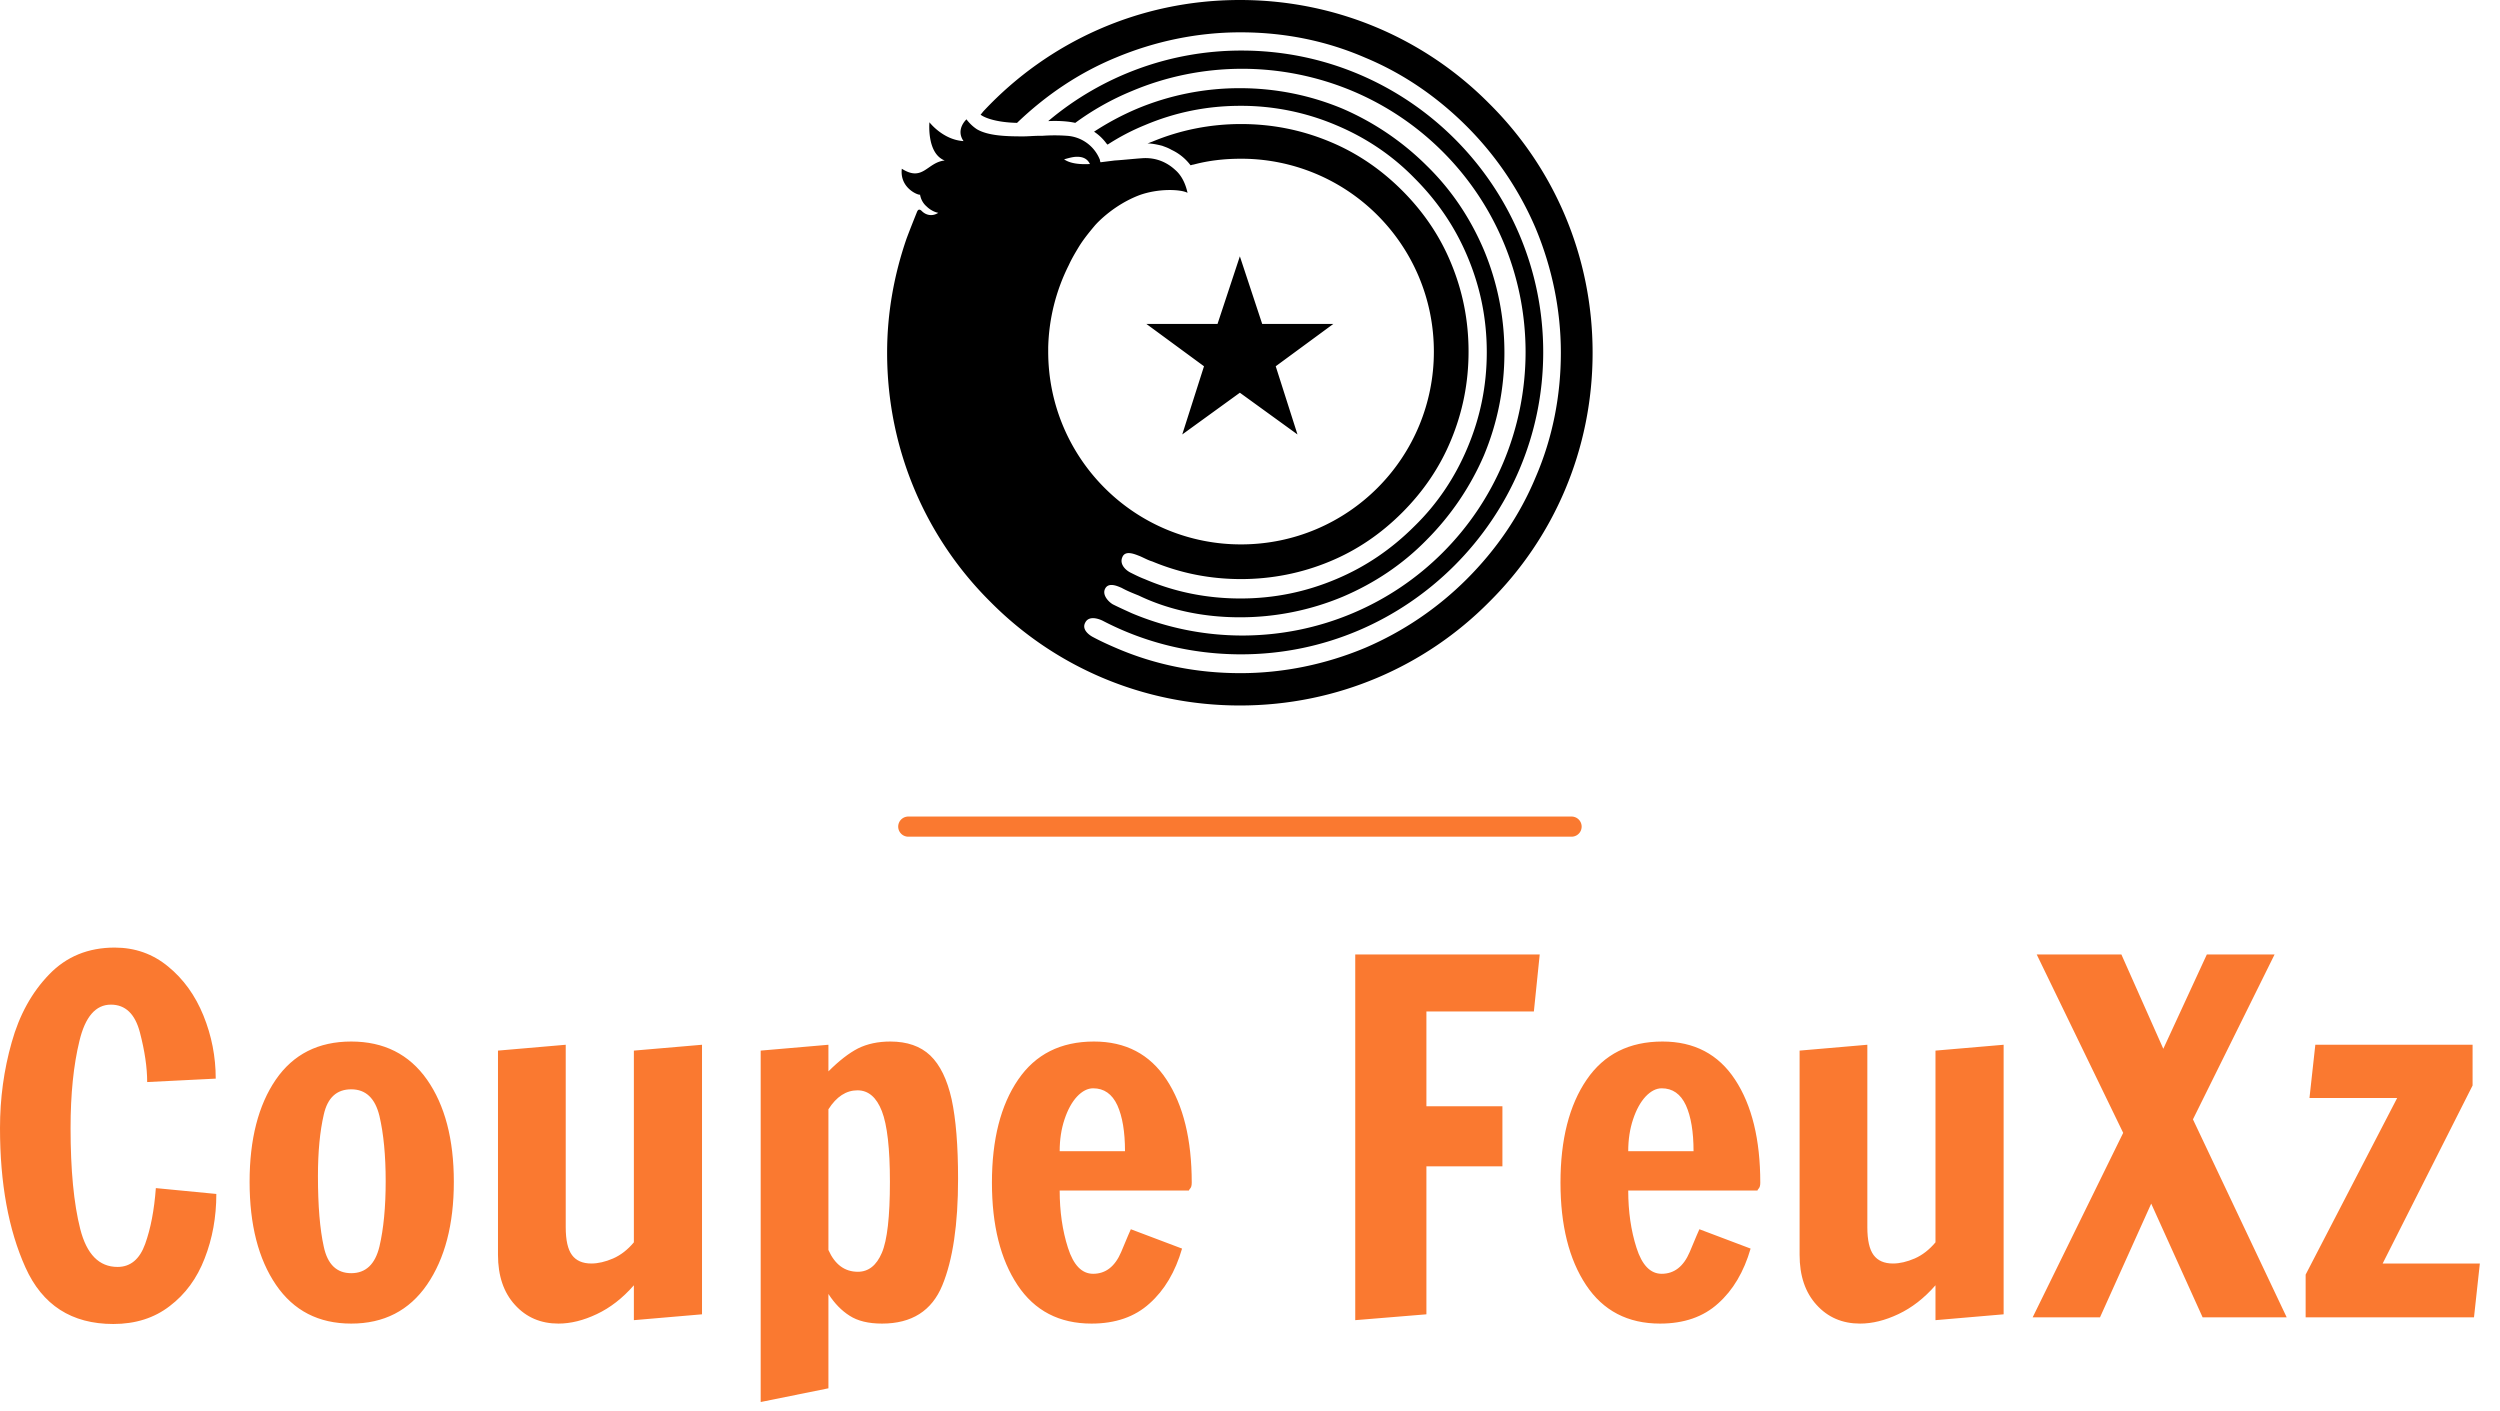 <?xml version="1.0" standalone="no"?>
<svg xmlns="http://www.w3.org/2000/svg" viewBox="0 0 124 70" width="124" height="70"><g fill="#000000" color="#000000" transform="translate(44.001 0) scale(0.648) "><svg width="54.0" height="54.0" x="0.0" y="0.0" viewBox="0 0 54 54"><path fill="currentColor" fill-rule="evenodd" d="M14.31 12.015c.81-.09 1.08.27 1.215.54-.81.045-1.53-.045-1.98-.36.18-.045.45-.135.765-.18M27 0c7.47 0 14.22 3.015 19.08 7.92C50.985 12.78 54 19.53 54 27c0 7.47-3.015 14.22-7.92 19.08C41.22 50.985 34.47 54 27 54c-7.47 0-14.22-3.015-19.08-7.92C3.015 41.22 0 34.47 0 27c0-3.06.54-5.985 1.485-8.73.27-.72.54-1.395.81-2.07.045-.09.135-.27.36-.045.36.36.855.405 1.26.135-.27-.045-.63-.225-.9-.495-.315-.27-.45-.63-.495-.9-.045.09-1.575-.45-1.395-1.98 1.62 1.035 1.935-.495 3.285-.63-1.395-.54-1.17-2.925-1.17-2.925s1.035 1.35 2.61 1.44c-.63-.9.225-1.665.225-1.665s.315.45.81.765c.855.495 2.205.54 3.51.54.405 0 .855-.045 1.26-.045h.225a13.18 13.18 0 0 1 1.89 0 2.906 2.906 0 0 1 2.52 1.845s0 .09.045.18l1.08-.135c.72-.045 1.485-.135 2.205-.18 1.035-.045 1.845.36 2.43.9.63.54.855 1.35.945 1.755-.495-.27-2.205-.36-3.69.18-1.89.72-3.15 2.025-3.42 2.34-.45.54-.855 1.035-1.215 1.62-.27.45-.54.9-.765 1.395a14.813 14.813 0 0 0-1.575 6.3v.315c0 4.095 1.665 7.785 4.32 10.44a14.723 14.723 0 0 0 10.44 4.32c4.095 0 7.785-1.665 10.44-4.32a14.726 14.726 0 0 0 4.32-10.44c0-4.095-1.665-7.785-4.32-10.44a14.725 14.725 0 0 0-10.44-4.32c-1.26 0-2.475.135-3.645.45-.09 0-.135.045-.225.045a3.839 3.839 0 0 0-1.44-1.17c-.315-.18-.495-.225-.72-.315-.36-.09-.765-.18-1.125-.18.135-.045.225-.09.36-.135 2.16-.9 4.455-1.35 6.795-1.35 2.385 0 4.635.45 6.795 1.35 2.07.855 3.915 2.115 5.535 3.735 1.62 1.62 2.88 3.465 3.735 5.535.9 2.16 1.35 4.41 1.35 6.795s-.45 4.635-1.35 6.795c-.855 2.07-2.115 3.915-3.735 5.535-1.62 1.62-3.465 2.88-5.535 3.735-2.16.9-4.455 1.35-6.795 1.35-2.385 0-4.635-.45-6.795-1.35-.315-.09-.63-.27-.945-.405-.36-.135-1.125-.495-1.35.09-.225.54.27.99.63 1.17.36.18.72.36 1.08.495 2.295.99 4.77 1.485 7.335 1.485 2.565 0 4.995-.495 7.335-1.485 2.25-.945 4.23-2.295 5.985-4.05 1.755-1.71 3.105-3.735 4.05-5.985.99-2.34 1.485-4.77 1.485-7.335 0-2.565-.495-4.995-1.485-7.335-.945-2.25-2.295-4.23-4.05-5.985-1.71-1.755-3.735-3.105-5.985-4.05A18.588 18.588 0 0 0 27.045 8.1c-2.565 0-4.995.495-7.335 1.485-.99.405-1.935.9-2.835 1.485l-.09-.09a3.64 3.64 0 0 0-.945-.9 20.833 20.833 0 0 1 3.285-1.755A20.332 20.332 0 0 1 27 6.75c2.745 0 5.4.54 7.875 1.575a20.886 20.886 0 0 1 6.435 4.365c1.89 1.845 3.33 4.005 4.365 6.435A20.332 20.332 0 0 1 47.25 27c0 2.745-.54 5.4-1.575 7.875a20.878 20.878 0 0 1-4.365 6.435c-1.845 1.89-4.005 3.33-6.435 4.365A20.332 20.332 0 0 1 27 47.25c-2.745 0-5.4-.54-7.74-1.665-.45-.18-.9-.36-1.305-.585-.315-.135-.99-.45-1.26.045s.27 1.035.585 1.215c.45.225.945.45 1.44.675a21.86 21.86 0 0 0 8.46 1.71c2.925 0 5.805-.585 8.46-1.71a21.59 21.59 0 0 0 6.885-4.635 21.586 21.586 0 0 0 4.635-6.885 21.86 21.86 0 0 0 1.71-8.46c0-2.925-.585-5.805-1.71-8.46a21.58 21.58 0 0 0-4.635-6.885 21.59 21.59 0 0 0-6.885-4.635 21.857 21.857 0 0 0-8.46-1.71c-2.925 0-5.805.585-8.46 1.71-1.53.63-2.97 1.44-4.32 2.43-.405-.09-1.08-.18-2.07-.135a22.911 22.911 0 0 1 14.805-5.4c12.735 0 23.085 10.35 23.085 23.085 0 6.39-2.61 12.15-6.795 16.335-4.185 4.185-9.945 6.795-16.335 6.795-3.78 0-7.38-.9-10.575-2.565-.36-.18-1.08-.405-1.35.135-.27.495.225.9.54 1.08.585.315 1.17.585 1.8.855 3.015 1.305 6.21 1.935 9.54 1.935 3.285 0 6.525-.675 9.54-1.935a24.796 24.796 0 0 0 7.785-5.265c2.25-2.25 4.05-4.86 5.265-7.785 1.305-3.015 1.935-6.255 1.935-9.54 0-3.285-.675-6.525-1.935-9.54a24.796 24.796 0 0 0-5.265-7.785c-2.25-2.25-4.86-4.05-7.785-5.265-3.015-1.305-6.21-1.935-9.54-1.935-3.285 0-6.525.675-9.54 1.935-2.835 1.17-5.355 2.88-7.56 4.995-1.935-.045-2.7-.54-2.79-.63.09-.09.18-.225.27-.315C12.33 3.24 19.26 0 27 0zm0 19.62l1.71 5.175h5.445l-4.41 3.24 1.665 5.22L27 30.06l-4.41 3.195 1.665-5.22-4.41-3.24h5.445L27 19.62z"></path></svg></g><line x1="45.05" y1="41" x2="77.95" y2="41" stroke="#FA7930" stroke-linecap="round"></line><path fill="#FA7930" fill-rule="nonzero" d="M5.62 18.67Q2.52 18.67 1.26 15.86Q0 13.06 0 8.95L0 8.95Q0 6.74 0.58 4.70Q1.15 2.66 2.44 1.33Q3.72 0 5.69 0L5.69 0Q7.20 0 8.34 0.94Q9.48 1.87 10.09 3.37Q10.70 4.87 10.70 6.50L10.70 6.50L7.30 6.67Q7.30 5.59 6.94 4.21Q6.58 2.83 5.50 2.83L5.50 2.83Q4.37 2.83 3.94 4.63Q3.50 6.43 3.50 8.95L3.50 8.95Q3.50 12.07 3.98 13.96Q4.46 15.84 5.83 15.84L5.83 15.84Q6.79 15.84 7.20 14.70Q7.61 13.56 7.73 11.93L7.73 11.93L10.73 12.22Q10.73 13.94 10.15 15.42Q9.58 16.90 8.42 17.78Q7.27 18.67 5.62 18.67L5.62 18.67ZM17.42 18.65Q15.00 18.65 13.69 16.73Q12.38 14.81 12.38 11.62L12.38 11.62Q12.38 8.45 13.68 6.55Q14.98 4.66 17.42 4.66L17.42 4.66Q19.85 4.66 21.18 6.55Q22.51 8.45 22.51 11.62L22.51 11.62Q22.51 14.78 21.18 16.72Q19.85 18.65 17.42 18.65L17.42 18.65ZM17.42 16.15Q18.50 16.15 18.82 14.83Q19.13 13.51 19.13 11.59L19.13 11.59Q19.13 9.67 18.82 8.35Q18.50 7.03 17.42 7.03L17.42 7.03Q16.34 7.03 16.06 8.28Q15.77 9.53 15.77 11.33L15.77 11.33Q15.77 13.54 16.06 14.84Q16.34 16.15 17.42 16.15L17.42 16.15ZM27.70 18.65Q26.38 18.65 25.54 17.72Q24.70 16.80 24.70 15.24L24.70 15.24L24.70 5.11L28.06 4.82L28.06 13.87Q28.06 14.83 28.37 15.25Q28.68 15.67 29.33 15.67L29.33 15.67Q29.83 15.67 30.41 15.42Q30.98 15.17 31.44 14.62L31.44 14.62L31.44 5.11L34.82 4.82L34.82 18.19L31.44 18.48L31.44 16.75Q30.60 17.71 29.60 18.18Q28.61 18.65 27.70 18.65L27.70 18.65ZM37.73 22.54L37.73 5.11L41.09 4.82L41.09 6.14Q41.88 5.35 42.56 5.00Q43.25 4.66 44.16 4.66L44.16 4.66Q45.41 4.66 46.14 5.35Q46.87 6.05 47.20 7.52Q47.52 9.00 47.52 11.47L47.52 11.47Q47.52 14.86 46.74 16.75Q45.96 18.65 43.75 18.65L43.75 18.65Q42.74 18.65 42.14 18.26Q41.54 17.88 41.09 17.18L41.09 17.18L41.09 21.86L37.73 22.54ZM42.55 16.08Q43.34 16.08 43.74 15.14Q44.14 14.21 44.14 11.62L44.14 11.62Q44.14 9.14 43.74 8.11Q43.34 7.08 42.53 7.08L42.53 7.08Q41.69 7.08 41.09 8.02L41.09 8.02L41.09 15.00Q41.57 16.08 42.55 16.08L42.55 16.08ZM54.14 18.65Q51.74 18.65 50.47 16.74Q49.20 14.83 49.20 11.66L49.20 11.66Q49.20 8.45 50.50 6.55Q51.79 4.66 54.26 4.66L54.26 4.66Q56.62 4.66 57.86 6.55Q59.11 8.45 59.11 11.66L59.11 11.66Q59.11 11.86 59.04 11.94Q58.97 12.02 58.97 12.05L58.97 12.05L52.56 12.05Q52.56 13.61 52.97 14.89Q53.38 16.18 54.22 16.18L54.22 16.18Q55.15 16.18 55.61 15.10Q56.06 14.02 56.09 13.97L56.09 13.97L58.63 14.93Q58.13 16.66 57.02 17.65Q55.92 18.65 54.14 18.65L54.14 18.65ZM52.56 10.10L55.80 10.10Q55.80 8.66 55.42 7.82Q55.03 6.98 54.22 6.98L54.22 6.98Q53.81 6.98 53.42 7.39Q53.04 7.80 52.80 8.52Q52.56 9.24 52.56 10.10L52.56 10.10ZM70.75 18.19L67.22 18.48L67.22 0.34L76.37 0.34L76.08 3.17L70.75 3.17L70.75 7.87L74.52 7.87L74.52 10.85L70.75 10.85L70.75 18.19ZM82.34 18.65Q79.94 18.65 78.67 16.74Q77.40 14.83 77.40 11.66L77.40 11.66Q77.40 8.45 78.70 6.55Q79.99 4.66 82.46 4.66L82.46 4.66Q84.82 4.66 86.06 6.55Q87.31 8.45 87.31 11.66L87.31 11.66Q87.31 11.86 87.24 11.94Q87.17 12.02 87.17 12.05L87.17 12.05L80.76 12.05Q80.76 13.61 81.17 14.89Q81.58 16.18 82.42 16.18L82.42 16.18Q83.35 16.18 83.81 15.10Q84.26 14.02 84.29 13.97L84.29 13.97L86.83 14.93Q86.33 16.66 85.22 17.65Q84.12 18.65 82.34 18.65L82.34 18.65ZM80.76 10.10L84 10.10Q84 8.66 83.62 7.82Q83.23 6.98 82.42 6.98L82.42 6.98Q82.01 6.98 81.62 7.39Q81.24 7.80 81 8.52Q80.76 9.24 80.76 10.10L80.76 10.10ZM92.26 18.65Q90.94 18.65 90.10 17.72Q89.26 16.80 89.26 15.24L89.26 15.24L89.26 5.11L92.62 4.82L92.62 13.87Q92.62 14.83 92.93 15.25Q93.24 15.67 93.89 15.67L93.89 15.67Q94.39 15.67 94.97 15.42Q95.54 15.17 96 14.62L96 14.62L96 5.11L99.38 4.82L99.38 18.19L96 18.48L96 16.75Q95.16 17.71 94.16 18.18Q93.17 18.65 92.26 18.65L92.26 18.65ZM104.16 18.34L100.82 18.34L105.31 9.19L101.02 0.34L105.22 0.34L107.30 5.02L109.46 0.34L112.82 0.34L108.77 8.52L113.42 18.34L109.25 18.34L106.70 12.70L104.16 18.34ZM122.71 18.34L114.36 18.34L114.36 16.22L118.90 7.46L114.55 7.46L114.84 4.82L122.64 4.82L122.64 6.84L118.18 15.67L123.00 15.67L122.71 18.34Z" transform="translate(0, 47)"></path></svg>